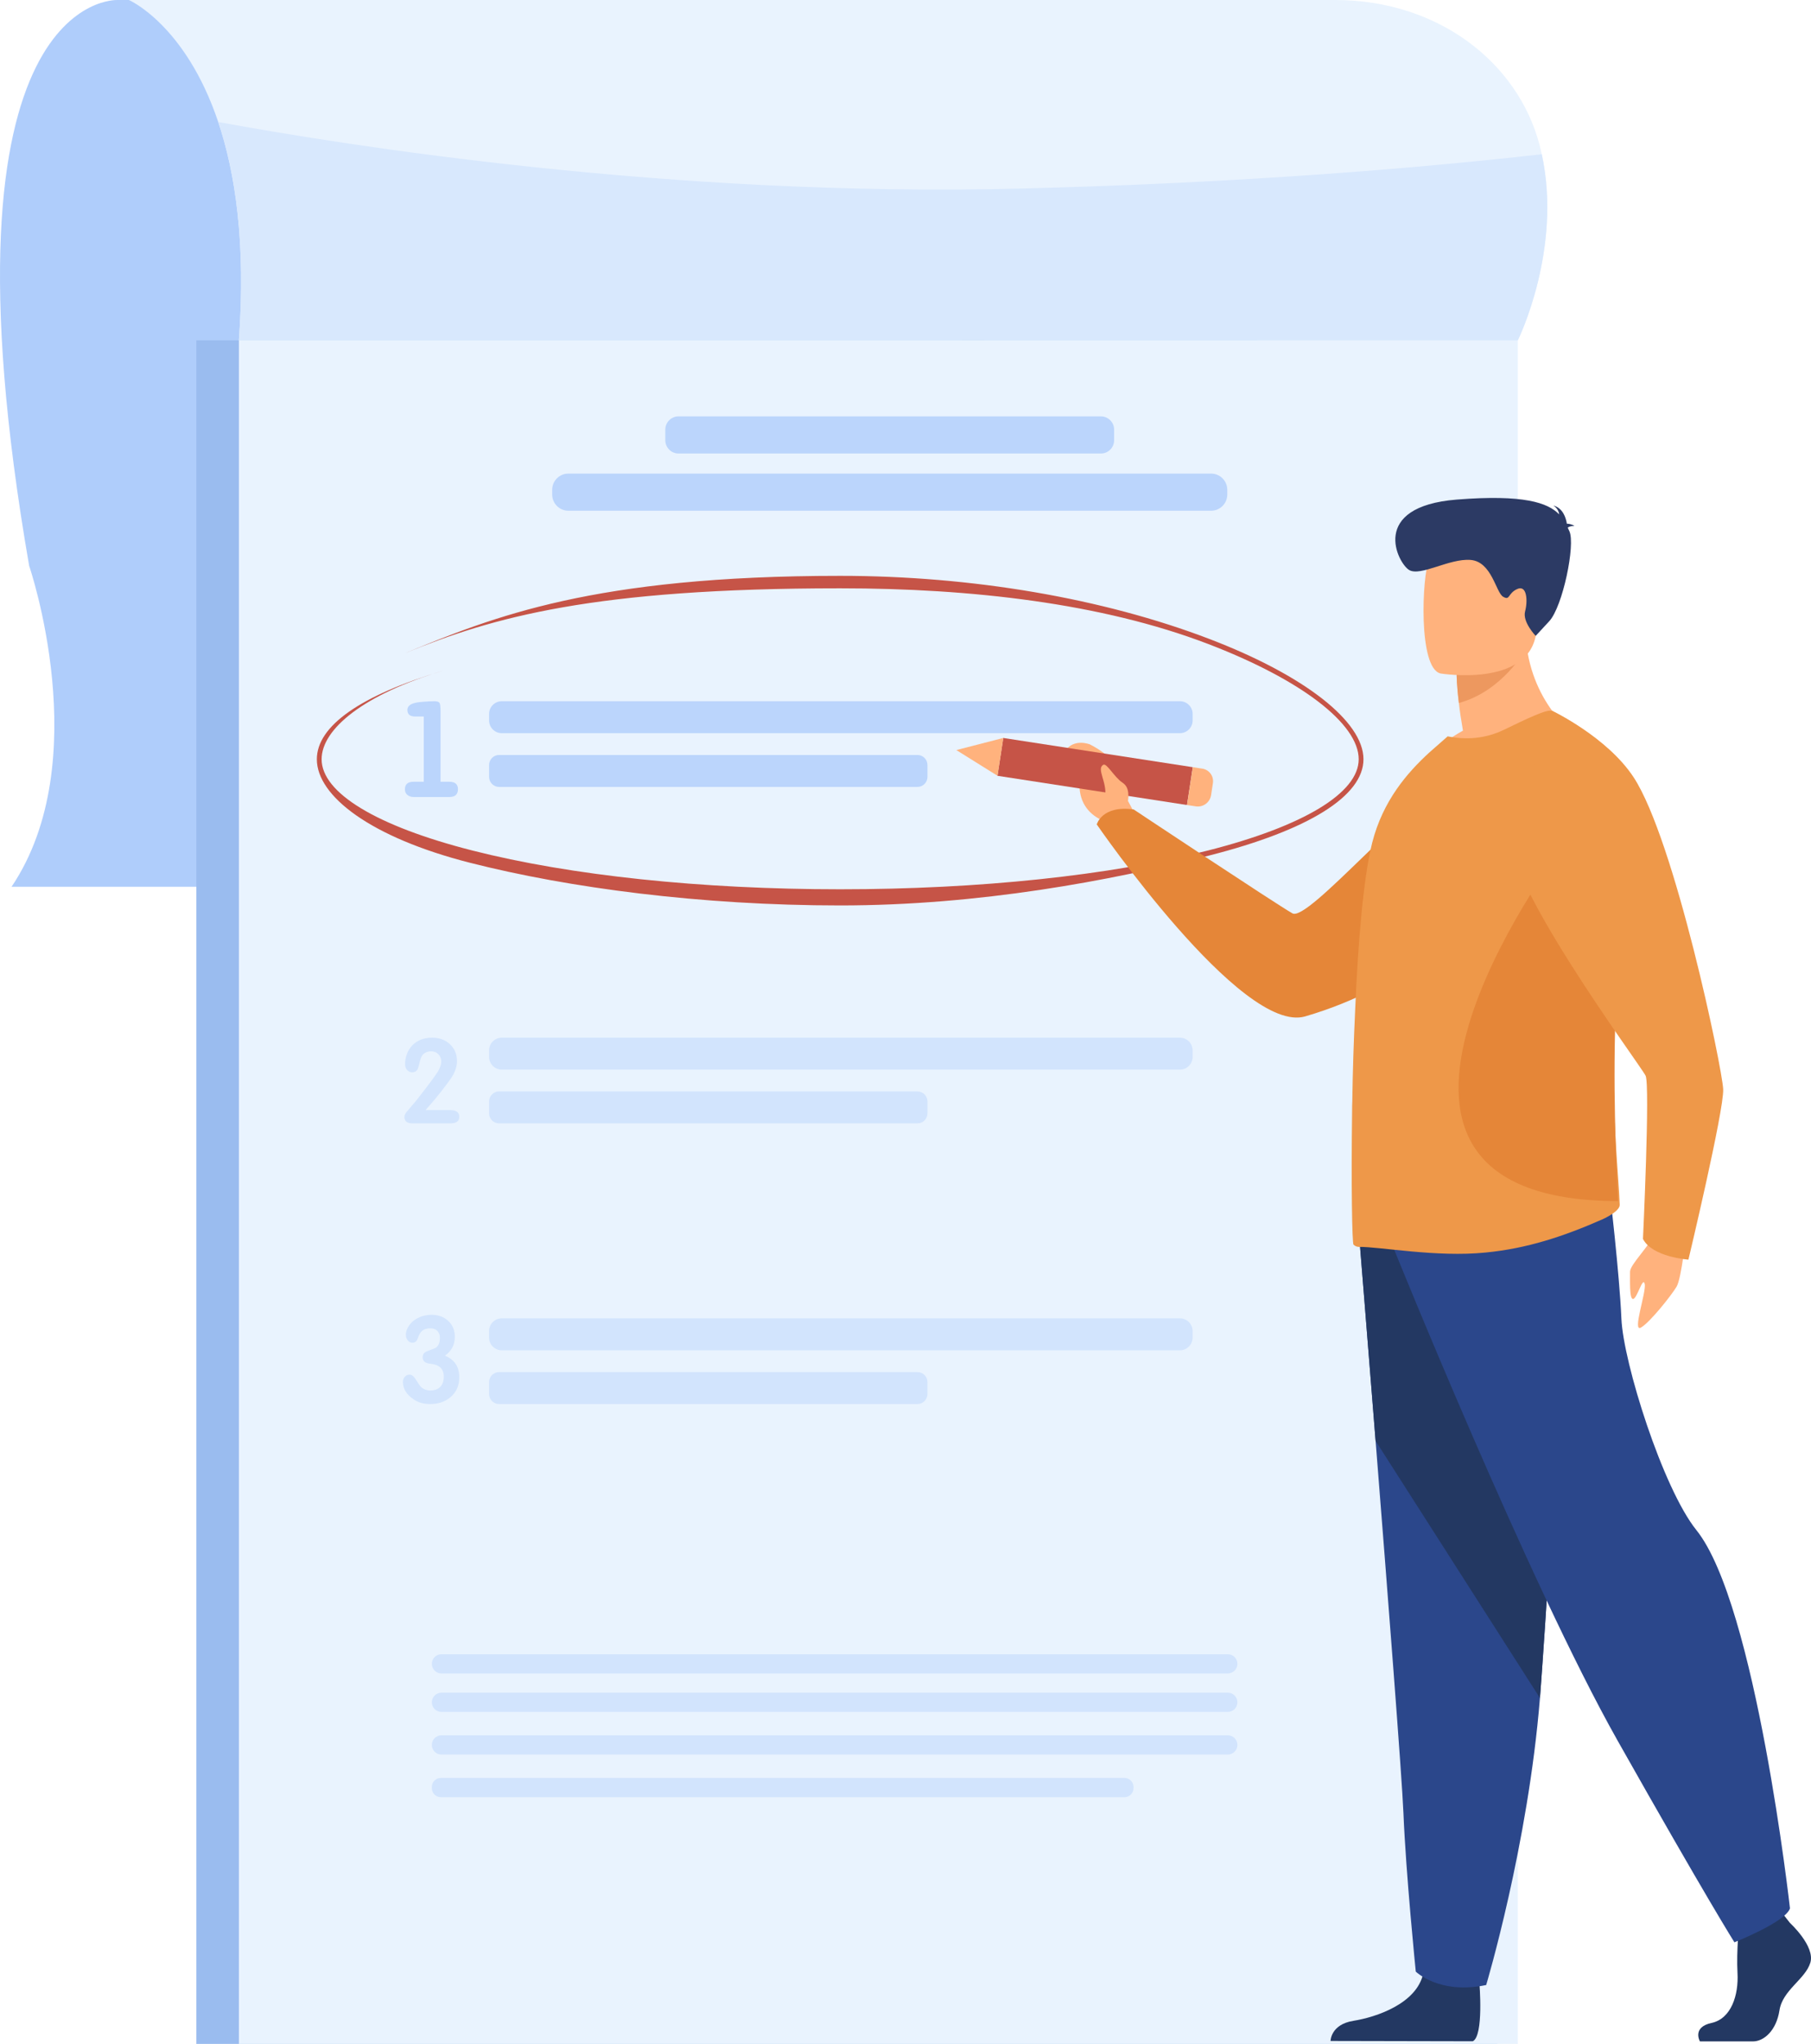 <svg width="335" height="378" viewBox="0 0 335 378" fill="none" xmlns="http://www.w3.org/2000/svg">
<path d="M21.709 0.002C21.709 0.002 -13.044 -1.705 5.392 104.635C5.392 104.635 17.795 140.732 2.138 163.997H232.612V0.002H21.709Z" fill="#AFCDFB"/>
<path d="M45.38 276.474C45.38 276.474 29.279 257.614 44.388 245.635C44.388 245.635 55.423 238.927 64.422 239.472C64.422 239.472 51.672 260.938 55.797 263.074C59.922 265.208 68.287 238.125 68.287 238.125C68.287 238.125 93.4 235.68 101.48 239.58C101.48 239.58 80.011 257.218 84.532 258.269C89.054 259.319 112.243 242.005 112.243 242.005C112.243 242.005 135.617 245.999 134.371 260.315C133.125 274.63 125.071 279.051 121.531 278.67C117.991 278.29 97.285 270.353 96.833 273.265C96.382 276.177 108.846 285.694 117.575 286.139C117.575 286.139 101.096 304.385 90.144 299.119C79.191 293.853 78.257 285.506 71.43 282.375C64.603 279.245 58.775 279.253 61.593 282.446C64.412 285.639 76.768 288.742 80.672 295.676C84.577 302.609 88.079 307.285 76.748 305.573C65.417 303.862 46.998 295.537 46.19 286.005C45.38 276.473 45.38 276.474 45.38 276.474Z" fill="#599DAD"/>
<path d="M251.784 69.57C251.784 69.57 236.277 76.439 231.401 93.868L233.766 94.63C233.766 94.63 242.098 77.352 251.371 71.954C260.643 66.555 251.784 69.57 251.784 69.57Z" fill="#599DAD"/>
<path d="M183.705 48.639C183.705 48.639 169.792 71.292 178.902 98.089L182.621 96.966C182.621 96.966 178.098 67.286 185.278 52.077C192.458 36.867 183.705 48.639 183.705 48.639Z" fill="#6BB7BF"/>
<path d="M276.945 62.944H36.323V378H276.945V62.944Z" fill="#9ABCEF"/>
<path d="M280.768 62.944H44.19V378H280.768V62.944Z" fill="#E9F3FE"/>
<path d="M280.769 62.94C280.766 62.943 280.766 62.943 280.766 62.943H44.188C45.497 44.982 43.526 31.938 40.366 22.56C34.299 4.525 23.843 0 23.843 0H246.958C266.001 0 280.767 11.518 284.786 26.806C284.935 27.381 285.075 27.954 285.197 28.526C289.012 46.018 280.926 62.62 280.769 62.94Z" fill="#E9F3FE"/>
<path d="M280.771 62.94C280.768 62.943 280.768 62.943 280.768 62.943H44.19C45.499 44.982 43.528 31.939 40.368 22.56C64.545 27.004 124.426 36.476 188.52 34.88C229.984 33.848 262.751 31.063 285.198 28.527C289.014 46.018 280.928 62.62 280.771 62.94Z" fill="#D8E8FD"/>
<path d="M218.273 135.592H92.812C91.524 135.592 90.471 134.534 90.471 133.241V132.035C90.471 130.742 91.524 129.684 92.812 129.684H218.273C219.561 129.684 220.615 130.742 220.615 132.035V133.241C220.615 134.534 219.561 135.592 218.273 135.592Z" fill="#BBD5FC"/>
<path d="M169.715 145.533H92.319C91.303 145.533 90.471 144.698 90.471 143.677V141.481C90.471 140.46 91.303 139.625 92.319 139.625H169.715C170.731 139.625 171.564 140.46 171.564 141.481V143.677C171.564 144.698 170.731 145.533 169.715 145.533Z" fill="#BBD5FC"/>
<path d="M78.388 144.576V132.508H76.802C75.839 132.508 75.359 132.106 75.359 131.301C75.359 130.721 75.735 130.311 76.489 130.07C76.873 129.941 77.487 129.844 78.328 129.78C79.169 129.716 79.846 129.684 80.36 129.684C80.856 129.684 81.169 129.784 81.297 129.985C81.425 130.187 81.49 130.697 81.49 131.518V144.576H83.125C84.183 144.576 84.711 145.034 84.711 145.952C84.711 146.917 84.183 147.4 83.125 147.4H76.537C76.072 147.4 75.684 147.276 75.371 147.026C75.059 146.777 74.902 146.427 74.902 145.976C74.902 145.043 75.439 144.576 76.513 144.576L78.388 144.576Z" fill="#BBD5FC"/>
<path d="M218.273 197.815H92.812C91.524 197.815 90.471 196.757 90.471 195.464V194.258C90.471 192.965 91.524 191.906 92.812 191.906H218.273C219.561 191.906 220.615 192.965 220.615 194.258V195.464C220.615 196.757 219.561 197.815 218.273 197.815Z" fill="#D2E4FD"/>
<path d="M169.715 207.755H92.319C91.303 207.755 90.471 206.921 90.471 205.9V203.703C90.471 202.683 91.303 201.847 92.319 201.847H169.715C170.731 201.847 171.564 202.683 171.564 203.703V205.9C171.564 206.921 170.731 207.755 169.715 207.755Z" fill="#D2E4FD"/>
<path d="M84.958 206.55C84.958 207.354 84.398 207.756 83.279 207.756H76.31C75.305 207.756 74.802 207.351 74.802 206.54C74.802 206.284 74.936 205.986 75.206 205.644C75.602 205.189 76.183 204.507 76.948 203.596C78.109 202.131 79.079 200.866 79.859 199.799C80.127 199.444 80.51 198.904 81.006 198.178C81.417 197.453 81.622 196.842 81.622 196.344C81.622 195.789 81.445 195.331 81.091 194.968C80.737 194.605 80.284 194.424 79.731 194.424C79.193 194.424 78.726 194.595 78.329 194.936C78.06 195.164 77.847 195.59 77.692 196.216C77.493 197.026 77.366 197.496 77.309 197.624C77.097 198.079 76.75 198.307 76.268 198.307C75.843 198.307 75.51 198.15 75.269 197.837C75.043 197.567 74.93 197.212 74.93 196.771C74.93 196.273 75.007 195.768 75.164 195.256C75.503 194.161 76.105 193.322 76.969 192.739C77.791 192.184 78.789 191.907 79.965 191.907C81.254 191.907 82.33 192.299 83.195 193.082C84.087 193.908 84.533 194.962 84.533 196.244C84.533 197.199 84.215 198.182 83.577 199.193C83.223 199.748 82.494 200.731 81.389 202.141C80.822 202.868 79.93 203.922 78.712 205.303H83.301C84.405 205.303 84.958 205.718 84.958 206.55Z" fill="#D2E4FD"/>
<path d="M218.27 249.72H92.809C91.521 249.72 90.468 248.662 90.468 247.369V246.163C90.468 244.87 91.521 243.812 92.809 243.812H218.27C219.558 243.812 220.612 244.87 220.612 246.163V247.369C220.612 248.662 219.558 249.72 218.27 249.72Z" fill="#D2E4FD"/>
<path d="M169.712 259.661H92.317C91.3 259.661 90.468 258.825 90.468 257.805V255.608C90.468 254.588 91.3 253.752 92.317 253.752H169.712C170.728 253.752 171.561 254.588 171.561 255.608V257.805C171.561 258.826 170.728 259.661 169.712 259.661Z" fill="#D2E4FD"/>
<path d="M84.957 254.711C84.957 256.223 84.428 257.437 83.371 258.353C82.372 259.225 81.105 259.661 79.57 259.661C78.383 259.661 77.37 259.377 76.53 258.811C75.198 257.909 74.532 256.826 74.532 255.562C74.532 255.198 74.648 254.886 74.88 254.624C75.112 254.362 75.408 254.231 75.77 254.231C76.146 254.231 76.501 254.486 76.834 254.995C77.37 255.838 77.682 256.303 77.768 256.39C78.246 256.899 78.861 257.153 79.614 257.153C80.627 257.153 81.352 256.775 81.786 256.019C81.988 255.642 82.09 255.162 82.09 254.58C82.09 253.156 81.257 252.364 79.592 252.204C78.651 252.117 78.181 251.717 78.181 251.004C78.181 250.481 78.454 250.111 79.001 249.893C80.022 249.515 80.539 249.318 80.553 249.304C81.1 248.94 81.374 248.308 81.374 247.407C81.374 246.869 81.215 246.444 80.897 246.132C80.58 245.819 80.154 245.663 79.62 245.663C78.956 245.663 78.437 245.823 78.062 246.142C77.745 246.419 77.477 246.891 77.261 247.56C77.088 248.069 76.756 248.323 76.266 248.323C75.919 248.323 75.634 248.17 75.411 247.865C75.187 247.56 75.075 247.226 75.075 246.862C75.075 246.411 75.198 245.961 75.444 245.51C75.849 244.755 76.472 244.166 77.312 243.744C78.079 243.351 78.919 243.155 79.831 243.155C81.061 243.155 82.086 243.53 82.904 244.278C83.722 245.027 84.131 246.012 84.131 247.233C84.131 248.701 83.523 249.863 82.307 250.721C84.073 251.433 84.957 252.763 84.957 254.711Z" fill="#D2E4FD"/>
<path d="M203.659 83.87H125.502C124.165 83.87 123.07 82.771 123.07 81.427V79.448C123.07 78.105 124.165 77.006 125.502 77.006H203.659C204.997 77.006 206.091 78.105 206.091 79.448V81.427C206.092 82.771 204.997 83.87 203.659 83.87Z" fill="#BBD5FC"/>
<path d="M224.041 94.453H105.124C103.483 94.453 102.141 93.105 102.141 91.457V90.584C102.141 88.937 103.483 87.588 105.124 87.588H224.041C225.682 87.588 227.024 88.937 227.024 90.584V91.457C227.024 93.105 225.682 94.453 224.041 94.453Z" fill="#BBD5FC"/>
<path d="M155.414 167.451C129.642 167.451 105.185 164.204 86.953 159.563C68.533 154.874 58.611 147.211 58.611 140.414C58.611 134.254 66.697 128.588 81.995 124.029C67.335 128.398 59.494 134.814 59.494 140.414C59.494 146.629 69.657 152.781 87.377 157.292C105.545 161.916 129.707 164.463 155.414 164.463C181.12 164.463 205.283 161.916 223.45 157.292C241.17 152.781 251.333 146.629 251.333 140.414C251.333 133.833 240.632 125.653 223.405 119.067C203.817 111.579 179.671 108.801 155.414 108.801C109.875 108.801 91.128 114.138 74.864 120.826C91.199 114.109 109.713 106.496 155.414 106.496C179.768 106.496 204.019 110.639 223.698 118.162C241.289 124.887 252.216 133.413 252.216 140.414C252.216 147.211 242.072 153.537 223.652 158.226C205.42 162.866 181.186 167.451 155.414 167.451Z" fill="#C65447"/>
<path d="M311.915 228.109C311.915 228.109 311.066 236.392 310.135 237.959C309.204 239.526 305.239 244.533 303.551 245.515C301.862 246.497 304.582 238.918 304.238 237.443C303.894 235.968 302.848 240.135 302.104 240.233C301.36 240.331 301.551 236.58 301.524 235.216C301.497 233.851 305.146 230.482 306.432 227.576C307.718 224.671 311.915 228.109 311.915 228.109Z" fill="#FFB27D"/>
<path d="M210.551 151.71L208.655 148.119C208.655 148.119 209.596 141.718 201.608 137.669C201.608 137.669 198.689 136.476 197.04 138.866C195.522 141.068 199.933 140.67 199.697 144.437C199.46 148.204 201.241 150.415 203.72 151.642L205.769 154.025L210.551 151.71Z" fill="#FFB27D"/>
<path d="M286.046 143.123C286.046 143.123 279.186 176.927 241.435 187.972C229.651 191.42 202.879 152.469 202.879 152.469C202.879 152.469 203.82 148.878 209.717 149.703C209.717 149.703 235.784 167.029 239.066 168.911C241.978 170.581 261.128 147.442 269.858 143.71C278.587 139.977 286.046 143.123 286.046 143.123Z" fill="#E58638"/>
<path d="M185.583 136.478L184.513 143.475L219.569 148.88L220.64 141.883L185.583 136.478Z" fill="#C65447"/>
<path d="M176.905 138.717L184.52 143.472L185.591 136.475L176.905 138.717Z" fill="#FFB27D"/>
<path d="M224.366 144.831L224.028 147.043C223.819 148.404 222.552 149.337 221.197 149.128L219.575 148.879L220.646 141.882L222.409 142.154C223.686 142.35 224.562 143.549 224.366 144.831Z" fill="#FFB27D"/>
<path d="M331.112 355.628C331.112 355.628 335.795 359.919 334.881 362.967C333.968 366.016 329.741 368.049 329.17 371.775C328.599 375.502 326.315 377.534 324.258 377.534C322.202 377.534 314.456 377.534 314.456 377.534C314.456 377.534 312.943 374.912 316.598 374.122C320.253 373.331 321.631 368.952 321.403 364.887C321.174 360.822 321.745 355.402 321.745 355.402L329.513 353.595L331.112 355.628Z" fill="#233862"/>
<path d="M273.656 366.726C273.656 366.726 274.496 376.492 272.44 377.508L246.128 377.453C246.128 377.453 246.128 374.404 250.354 373.727C254.58 373.049 262.005 370.565 263.261 365.032C264.518 359.499 273.656 366.726 273.656 366.726Z" fill="#233862"/>
<path d="M251.44 228.782C251.44 228.782 252.828 245.899 254.459 266.476C256.676 294.426 259.343 328.76 259.606 335.264C260.062 346.558 261.892 364.625 261.892 364.625C261.892 364.625 266.231 368.917 274.914 367.108C274.914 367.108 282.651 341.318 284.861 314.031C284.896 313.584 284.93 313.133 284.964 312.682C287.02 284.904 290.218 226.41 290.218 226.41L251.44 228.782Z" fill="#2B478B"/>
<path d="M251.44 228.782C251.44 228.782 252.828 245.899 254.459 266.476L284.861 314.031C284.896 313.584 284.93 313.133 284.964 312.682C287.02 284.904 290.218 226.41 290.218 226.41L251.44 228.782Z" fill="#233862"/>
<path d="M257.778 230.814C257.778 230.814 282.794 292.807 299.242 321.941C315.69 351.074 320.831 359.204 320.831 359.204C320.831 359.204 330.254 355.478 331.11 352.937C331.11 352.937 324.821 296.694 313.805 282.983C307.581 275.236 300.27 251.987 299.927 243.856C299.584 235.726 297.7 219.635 297.7 219.635L257.778 230.814Z" fill="#2B478B"/>
<path d="M290.696 135.278C290.696 135.278 273.771 143.477 264.013 140.434C264.013 140.434 266.415 137.393 270.618 135.129C270.28 133.163 270.018 131.456 269.867 130.009C269.455 126.67 269.455 124.778 269.455 124.778L275.984 119.621L282.177 114.687C281.689 128.562 290.696 135.278 290.696 135.278Z" fill="#FFB27D"/>
<path d="M299.616 222.811C299.653 223.849 297.439 225.036 296.463 225.482C289.22 228.673 282.465 230.898 274.809 231.641C265.764 232.568 255.068 230.527 251.391 230.601C251.015 230.601 250.678 230.454 250.378 230.194C250.115 230.008 249.927 219.063 250.115 205.3C250.115 204.743 250.115 204.186 250.153 203.63V203.444C250.228 198.065 250.415 192.426 250.678 186.786C251.204 174.394 252.179 162.448 253.83 155.844C255.82 148.053 260.323 142.896 264.413 139.149L267.791 136.181C271.169 136.849 274.734 136.663 278.299 134.92C282.202 133.028 286.405 130.987 287.081 131.506C292.185 135.253 295.638 143.675 297.476 154.435C298.528 160.631 299.053 167.568 299.015 174.84C299.015 177.511 298.94 180.257 298.79 182.965C297.89 197.657 298.79 210.419 299.316 217.802C299.466 219.954 299.578 221.623 299.616 222.811Z" fill="#EE9849"/>
<path d="M299.315 222.135C240.046 222.016 288.384 157.565 288.384 157.565L297.986 154.434C298.745 161.054 299.125 168.466 299.098 176.235C299.098 179.089 299.044 182.022 298.935 184.915C298.285 200.612 298.935 214.247 299.315 222.135Z" fill="#E58638"/>
<path d="M282.287 119.992C282.287 119.992 278.009 127.82 269.865 130.009C269.452 126.67 269.452 124.778 269.452 124.778L275.982 119.621L282.287 119.992Z" fill="#ED985F"/>
<path d="M266.475 124.552C266.475 124.552 282.621 127.204 284.137 117.238C285.653 107.273 288.757 100.903 278.512 98.789C268.267 96.674 265.681 100.178 264.357 103.383C263.033 106.588 262.314 123.606 266.475 124.552Z" fill="#FFB27D"/>
<path d="M290.005 97.595C290.152 97.427 290.49 97.29 291.242 97.249C291.242 97.249 290.641 96.871 289.837 96.851C289.679 95.801 289.123 93.942 287.322 93.49C287.322 93.49 288.29 94.008 288.416 95.125C286.33 92.974 281.862 91.409 269.487 92.39C253.179 93.682 258.554 104.165 260.665 105.415C262.776 106.664 268.091 103.239 272.024 103.552C275.958 103.866 276.706 109.572 278.041 110.355C279.375 111.138 278.85 109.754 280.656 108.934C282.461 108.115 282.633 111.119 282.112 113.072C281.59 115.025 284.071 117.601 284.071 117.601C284.071 117.601 284.071 117.601 286.578 114.89C289.085 112.18 291.448 100.698 290.308 98.251C290.207 98.034 290.108 97.815 290.005 97.595Z" fill="#2C3A64"/>
<path d="M287.073 131.423C287.073 131.423 297.289 136.28 302.187 143.747C309.785 155.329 318.593 197.54 318.755 201.45C318.918 205.358 312.327 232.954 312.327 232.954C312.327 232.954 305.642 232.512 303.918 229.125C303.918 229.125 305.253 200.77 304.407 198.948C303.561 197.125 276.54 160.914 279.578 153.186C282.616 145.459 287.073 131.423 287.073 131.423Z" fill="#EE9849"/>
<path d="M208.622 147.948C208.622 147.948 209.177 145.745 207.655 144.754C206.132 143.764 204.732 141.071 204.091 141.436C202.761 142.192 204.819 144.542 204.442 147.473C204.31 148.499 206.69 151.189 208.622 147.948Z" fill="#FFB27D"/>
<path d="M227.126 309.484H81.65C80.676 309.484 79.88 308.684 79.88 307.706C79.88 306.729 80.676 305.929 81.65 305.929H227.126C228.1 305.929 228.896 306.729 228.896 307.706C228.896 308.684 228.099 309.484 227.126 309.484Z" fill="#D2E4FD"/>
<path d="M227.126 316.598H81.65C80.676 316.598 79.88 315.798 79.88 314.821C79.88 313.843 80.676 313.043 81.65 313.043H227.126C228.1 313.043 228.896 313.843 228.896 314.821C228.896 315.798 228.099 316.598 227.126 316.598Z" fill="#D2E4FD"/>
<path d="M227.126 324.482H81.65C80.676 324.482 79.88 323.682 79.88 322.705C79.88 321.727 80.676 320.927 81.65 320.927H227.126C228.1 320.927 228.896 321.727 228.896 322.705C228.896 323.682 228.099 324.482 227.126 324.482Z" fill="#D2E4FD"/>
<path d="M208.028 332.366H81.532C80.623 332.366 79.88 331.619 79.88 330.707V330.471C79.88 329.558 80.623 328.812 81.532 328.812H208.028C208.936 328.812 209.68 329.558 209.68 330.471V330.707C209.68 331.62 208.936 332.366 208.028 332.366Z" fill="#D2E4FD"/>
</svg>
